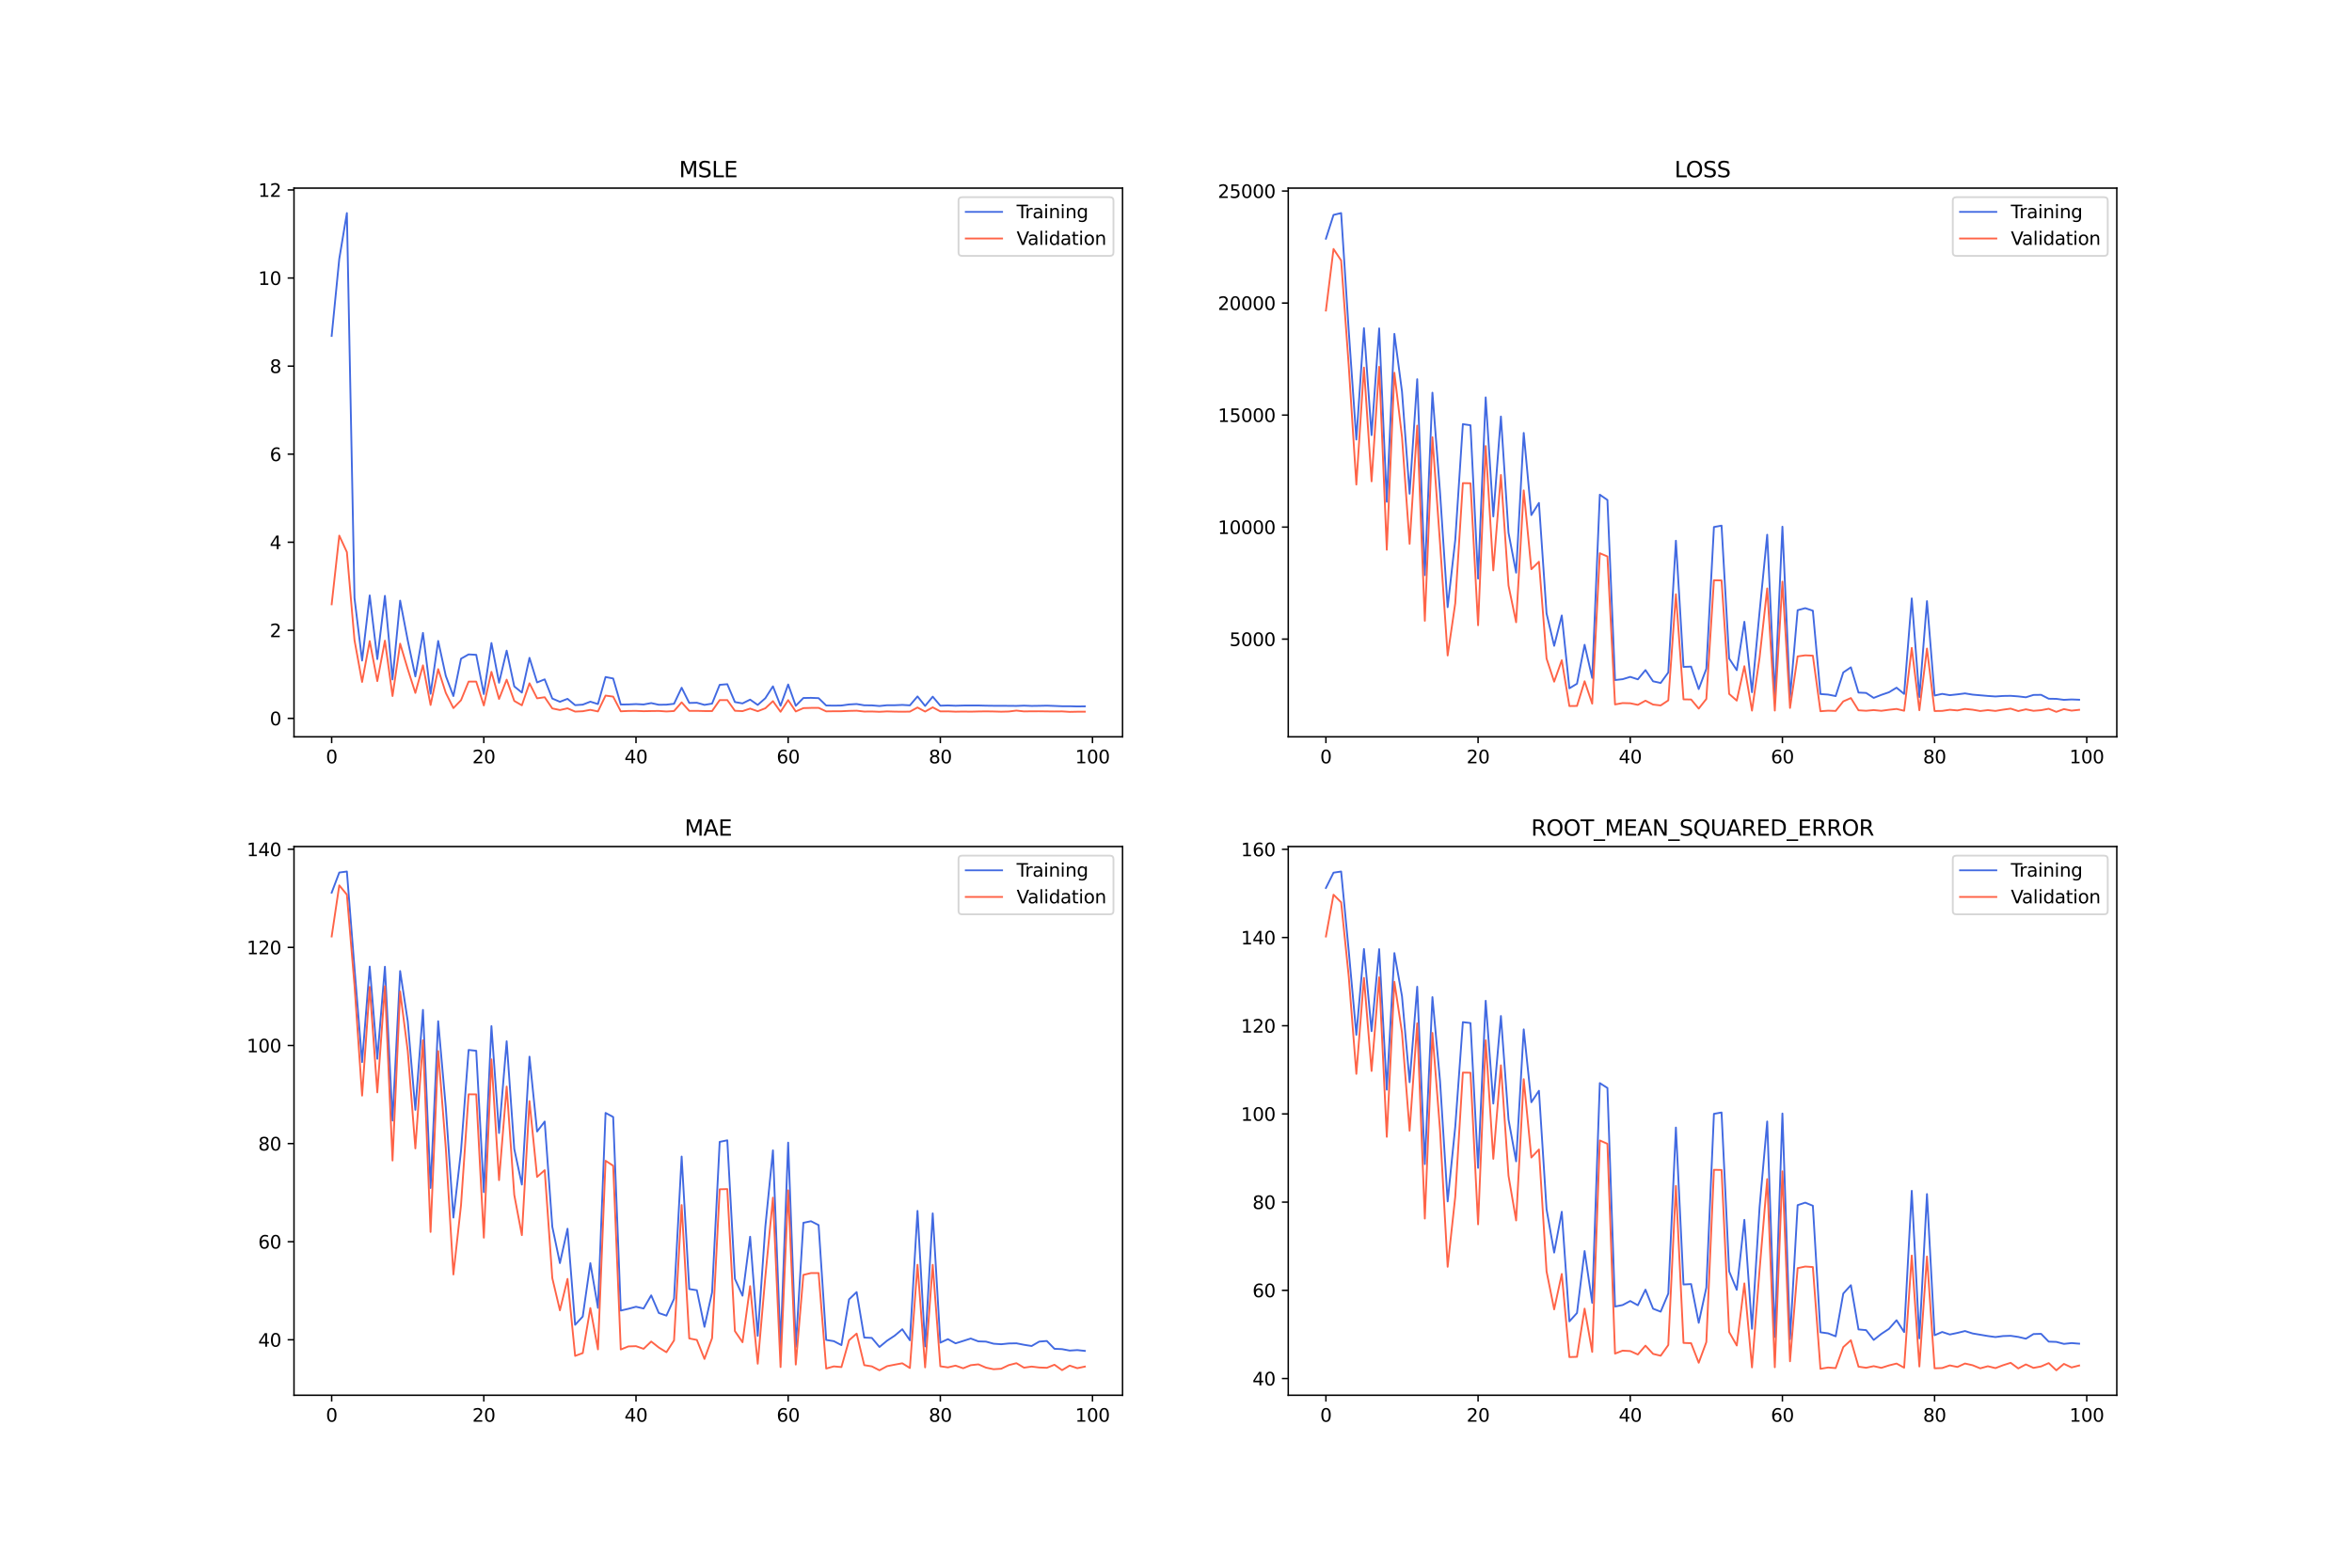 <?xml version="1.0" encoding="utf-8" standalone="no"?>
<!DOCTYPE svg PUBLIC "-//W3C//DTD SVG 1.1//EN"
  "http://www.w3.org/Graphics/SVG/1.1/DTD/svg11.dtd">
<svg xmlns:xlink="http://www.w3.org/1999/xlink" width="1296pt" height="864pt" viewBox="0 0 1296 864" xmlns="http://www.w3.org/2000/svg" version="1.1">
 <defs>
  <style type="text/css">*{stroke-linejoin: round; stroke-linecap: butt}</style>
 </defs>
 <g id="figure_1">
  <g id="patch_1">
   <path d="M 0 864 
L 1296 864 
L 1296 0 
L 0 0 
z
" style="fill: #ffffff"/>
  </g>
  <g id="axes_1">
   <g id="patch_2">
    <path d="M 162 406.08 
L 618.545 406.08 
L 618.545 103.68 
L 162 103.68 
z
" style="fill: #ffffff"/>
   </g>
   <g id="matplotlib.axis_1">
    <g id="xtick_1">
     <g id="line2d_1">
      <defs>
       <path id="m06fc7508df" d="M 0 0 
L 0 3.5 
" style="stroke: #000000; stroke-width: 0.8"/>
      </defs>
      <g>
       <use xlink:href="#m06fc7508df" x="182.752" y="406.08" style="stroke: #000000; stroke-width: 0.8"/>
      </g>
     </g>
     <g id="text_1">
      <!-- 0 -->
      <g transform="translate(179.571 420.678) scale(0.1 -0.1)">
       <defs>
        <path id="DejaVuSans-30" d="M 2034 4250 
Q 1547 4250 1301 3770 
Q 1056 3291 1056 2328 
Q 1056 1369 1301 889 
Q 1547 409 2034 409 
Q 2525 409 2770 889 
Q 3016 1369 3016 2328 
Q 3016 3291 2770 3770 
Q 2525 4250 2034 4250 
z
M 2034 4750 
Q 2819 4750 3233 4129 
Q 3647 3509 3647 2328 
Q 3647 1150 3233 529 
Q 2819 -91 2034 -91 
Q 1250 -91 836 529 
Q 422 1150 422 2328 
Q 422 3509 836 4129 
Q 1250 4750 2034 4750 
z
" transform="scale(0.016)"/>
       </defs>
       <use xlink:href="#DejaVuSans-30"/>
      </g>
     </g>
    </g>
    <g id="xtick_2">
     <g id="line2d_2">
      <g>
       <use xlink:href="#m06fc7508df" x="266.599" y="406.08" style="stroke: #000000; stroke-width: 0.8"/>
      </g>
     </g>
     <g id="text_2">
      <!-- 20 -->
      <g transform="translate(260.236 420.678) scale(0.1 -0.1)">
       <defs>
        <path id="DejaVuSans-32" d="M 1228 531 
L 3431 531 
L 3431 0 
L 469 0 
L 469 531 
Q 828 903 1448 1529 
Q 2069 2156 2228 2338 
Q 2531 2678 2651 2914 
Q 2772 3150 2772 3378 
Q 2772 3750 2511 3984 
Q 2250 4219 1831 4219 
Q 1534 4219 1204 4116 
Q 875 4013 500 3803 
L 500 4441 
Q 881 4594 1212 4672 
Q 1544 4750 1819 4750 
Q 2544 4750 2975 4387 
Q 3406 4025 3406 3419 
Q 3406 3131 3298 2873 
Q 3191 2616 2906 2266 
Q 2828 2175 2409 1742 
Q 1991 1309 1228 531 
z
" transform="scale(0.016)"/>
       </defs>
       <use xlink:href="#DejaVuSans-32"/>
       <use xlink:href="#DejaVuSans-30" x="63.623"/>
      </g>
     </g>
    </g>
    <g id="xtick_3">
     <g id="line2d_3">
      <g>
       <use xlink:href="#m06fc7508df" x="350.446" y="406.08" style="stroke: #000000; stroke-width: 0.8"/>
      </g>
     </g>
     <g id="text_3">
      <!-- 40 -->
      <g transform="translate(344.083 420.678) scale(0.1 -0.1)">
       <defs>
        <path id="DejaVuSans-34" d="M 2419 4116 
L 825 1625 
L 2419 1625 
L 2419 4116 
z
M 2253 4666 
L 3047 4666 
L 3047 1625 
L 3713 1625 
L 3713 1100 
L 3047 1100 
L 3047 0 
L 2419 0 
L 2419 1100 
L 313 1100 
L 313 1709 
L 2253 4666 
z
" transform="scale(0.016)"/>
       </defs>
       <use xlink:href="#DejaVuSans-34"/>
       <use xlink:href="#DejaVuSans-30" x="63.623"/>
      </g>
     </g>
    </g>
    <g id="xtick_4">
     <g id="line2d_4">
      <g>
       <use xlink:href="#m06fc7508df" x="434.292" y="406.08" style="stroke: #000000; stroke-width: 0.8"/>
      </g>
     </g>
     <g id="text_4">
      <!-- 60 -->
      <g transform="translate(427.93 420.678) scale(0.1 -0.1)">
       <defs>
        <path id="DejaVuSans-36" d="M 2113 2584 
Q 1688 2584 1439 2293 
Q 1191 2003 1191 1497 
Q 1191 994 1439 701 
Q 1688 409 2113 409 
Q 2538 409 2786 701 
Q 3034 994 3034 1497 
Q 3034 2003 2786 2293 
Q 2538 2584 2113 2584 
z
M 3366 4563 
L 3366 3988 
Q 3128 4100 2886 4159 
Q 2644 4219 2406 4219 
Q 1781 4219 1451 3797 
Q 1122 3375 1075 2522 
Q 1259 2794 1537 2939 
Q 1816 3084 2150 3084 
Q 2853 3084 3261 2657 
Q 3669 2231 3669 1497 
Q 3669 778 3244 343 
Q 2819 -91 2113 -91 
Q 1303 -91 875 529 
Q 447 1150 447 2328 
Q 447 3434 972 4092 
Q 1497 4750 2381 4750 
Q 2619 4750 2861 4703 
Q 3103 4656 3366 4563 
z
" transform="scale(0.016)"/>
       </defs>
       <use xlink:href="#DejaVuSans-36"/>
       <use xlink:href="#DejaVuSans-30" x="63.623"/>
      </g>
     </g>
    </g>
    <g id="xtick_5">
     <g id="line2d_5">
      <g>
       <use xlink:href="#m06fc7508df" x="518.139" y="406.08" style="stroke: #000000; stroke-width: 0.8"/>
      </g>
     </g>
     <g id="text_5">
      <!-- 80 -->
      <g transform="translate(511.776 420.678) scale(0.1 -0.1)">
       <defs>
        <path id="DejaVuSans-38" d="M 2034 2216 
Q 1584 2216 1326 1975 
Q 1069 1734 1069 1313 
Q 1069 891 1326 650 
Q 1584 409 2034 409 
Q 2484 409 2743 651 
Q 3003 894 3003 1313 
Q 3003 1734 2745 1975 
Q 2488 2216 2034 2216 
z
M 1403 2484 
Q 997 2584 770 2862 
Q 544 3141 544 3541 
Q 544 4100 942 4425 
Q 1341 4750 2034 4750 
Q 2731 4750 3128 4425 
Q 3525 4100 3525 3541 
Q 3525 3141 3298 2862 
Q 3072 2584 2669 2484 
Q 3125 2378 3379 2068 
Q 3634 1759 3634 1313 
Q 3634 634 3220 271 
Q 2806 -91 2034 -91 
Q 1263 -91 848 271 
Q 434 634 434 1313 
Q 434 1759 690 2068 
Q 947 2378 1403 2484 
z
M 1172 3481 
Q 1172 3119 1398 2916 
Q 1625 2713 2034 2713 
Q 2441 2713 2670 2916 
Q 2900 3119 2900 3481 
Q 2900 3844 2670 4047 
Q 2441 4250 2034 4250 
Q 1625 4250 1398 4047 
Q 1172 3844 1172 3481 
z
" transform="scale(0.016)"/>
       </defs>
       <use xlink:href="#DejaVuSans-38"/>
       <use xlink:href="#DejaVuSans-30" x="63.623"/>
      </g>
     </g>
    </g>
    <g id="xtick_6">
     <g id="line2d_6">
      <g>
       <use xlink:href="#m06fc7508df" x="601.986" y="406.08" style="stroke: #000000; stroke-width: 0.8"/>
      </g>
     </g>
     <g id="text_6">
      <!-- 100 -->
      <g transform="translate(592.442 420.678) scale(0.1 -0.1)">
       <defs>
        <path id="DejaVuSans-31" d="M 794 531 
L 1825 531 
L 1825 4091 
L 703 3866 
L 703 4441 
L 1819 4666 
L 2450 4666 
L 2450 531 
L 3481 531 
L 3481 0 
L 794 0 
L 794 531 
z
" transform="scale(0.016)"/>
       </defs>
       <use xlink:href="#DejaVuSans-31"/>
       <use xlink:href="#DejaVuSans-30" x="63.623"/>
       <use xlink:href="#DejaVuSans-30" x="127.246"/>
      </g>
     </g>
    </g>
   </g>
   <g id="matplotlib.axis_2">
    <g id="ytick_1">
     <g id="line2d_7">
      <defs>
       <path id="m28f067cfc4" d="M 0 0 
L -3.5 0 
" style="stroke: #000000; stroke-width: 0.8"/>
      </defs>
      <g>
       <use xlink:href="#m28f067cfc4" x="162" y="395.916" style="stroke: #000000; stroke-width: 0.8"/>
      </g>
     </g>
     <g id="text_7">
      <!-- 0 -->
      <g transform="translate(148.637 399.715) scale(0.1 -0.1)">
       <use xlink:href="#DejaVuSans-30"/>
      </g>
     </g>
    </g>
    <g id="ytick_2">
     <g id="line2d_8">
      <g>
       <use xlink:href="#m28f067cfc4" x="162" y="347.379" style="stroke: #000000; stroke-width: 0.8"/>
      </g>
     </g>
     <g id="text_8">
      <!-- 2 -->
      <g transform="translate(148.637 351.178) scale(0.1 -0.1)">
       <use xlink:href="#DejaVuSans-32"/>
      </g>
     </g>
    </g>
    <g id="ytick_3">
     <g id="line2d_9">
      <g>
       <use xlink:href="#m28f067cfc4" x="162" y="298.841" style="stroke: #000000; stroke-width: 0.8"/>
      </g>
     </g>
     <g id="text_9">
      <!-- 4 -->
      <g transform="translate(148.637 302.64) scale(0.1 -0.1)">
       <use xlink:href="#DejaVuSans-34"/>
      </g>
     </g>
    </g>
    <g id="ytick_4">
     <g id="line2d_10">
      <g>
       <use xlink:href="#m28f067cfc4" x="162" y="250.304" style="stroke: #000000; stroke-width: 0.8"/>
      </g>
     </g>
     <g id="text_10">
      <!-- 6 -->
      <g transform="translate(148.637 254.103) scale(0.1 -0.1)">
       <use xlink:href="#DejaVuSans-36"/>
      </g>
     </g>
    </g>
    <g id="ytick_5">
     <g id="line2d_11">
      <g>
       <use xlink:href="#m28f067cfc4" x="162" y="201.766" style="stroke: #000000; stroke-width: 0.8"/>
      </g>
     </g>
     <g id="text_11">
      <!-- 8 -->
      <g transform="translate(148.637 205.565) scale(0.1 -0.1)">
       <use xlink:href="#DejaVuSans-38"/>
      </g>
     </g>
    </g>
    <g id="ytick_6">
     <g id="line2d_12">
      <g>
       <use xlink:href="#m28f067cfc4" x="162" y="153.228" style="stroke: #000000; stroke-width: 0.8"/>
      </g>
     </g>
     <g id="text_12">
      <!-- 10 -->
      <g transform="translate(142.275 157.028) scale(0.1 -0.1)">
       <use xlink:href="#DejaVuSans-31"/>
       <use xlink:href="#DejaVuSans-30" x="63.623"/>
      </g>
     </g>
    </g>
    <g id="ytick_7">
     <g id="line2d_13">
      <g>
       <use xlink:href="#m28f067cfc4" x="162" y="104.691" style="stroke: #000000; stroke-width: 0.8"/>
      </g>
     </g>
     <g id="text_13">
      <!-- 12 -->
      <g transform="translate(142.275 108.49) scale(0.1 -0.1)">
       <use xlink:href="#DejaVuSans-31"/>
       <use xlink:href="#DejaVuSans-32" x="63.623"/>
      </g>
     </g>
    </g>
   </g>
   <g id="line2d_14">
    <path d="M 182.752 185.141 
L 186.944 142.684 
L 191.137 117.425 
L 195.329 329.562 
L 199.521 364.048 
L 203.714 328.157 
L 207.906 363.24 
L 212.098 328.381 
L 216.291 374.477 
L 220.483 331.02 
L 224.675 352.931 
L 228.868 372.797 
L 233.06 348.805 
L 237.252 382.384 
L 241.445 353.242 
L 245.637 372.506 
L 249.829 383.613 
L 254.022 363.035 
L 258.214 360.658 
L 262.406 360.888 
L 266.599 382.526 
L 270.791 354.38 
L 274.983 376.278 
L 279.176 358.579 
L 283.368 378.289 
L 287.56 381.69 
L 291.753 362.554 
L 295.945 376.101 
L 300.137 374.409 
L 304.33 384.986 
L 308.522 386.773 
L 312.714 385.146 
L 316.907 388.625 
L 321.099 388.351 
L 325.292 386.712 
L 329.484 388.024 
L 333.676 373.122 
L 337.869 373.943 
L 342.061 388.282 
L 346.253 388.227 
L 350.446 388.046 
L 354.638 388.255 
L 358.83 387.488 
L 363.023 388.418 
L 367.215 388.355 
L 371.407 387.882 
L 375.6 379.021 
L 379.792 387.411 
L 383.984 387.302 
L 388.177 388.484 
L 392.369 387.775 
L 396.561 377.422 
L 400.754 377.076 
L 404.946 386.915 
L 409.138 387.667 
L 413.331 385.581 
L 417.523 388.507 
L 421.715 384.809 
L 425.908 378.252 
L 430.1 388.976 
L 434.292 377.216 
L 438.485 388.981 
L 442.677 384.689 
L 446.869 384.607 
L 451.062 384.773 
L 455.254 388.823 
L 459.446 388.898 
L 463.639 388.83 
L 467.831 388.245 
L 472.023 388.01 
L 476.216 388.712 
L 480.408 388.749 
L 484.6 389.104 
L 488.793 388.674 
L 492.985 388.673 
L 497.177 388.502 
L 501.37 388.734 
L 505.562 383.813 
L 509.754 389.063 
L 513.947 383.949 
L 518.139 388.919 
L 522.331 388.786 
L 526.524 388.954 
L 530.716 388.834 
L 534.908 388.825 
L 539.101 388.813 
L 543.293 388.926 
L 547.485 388.978 
L 551.678 388.977 
L 555.87 389.016 
L 560.062 389.052 
L 564.255 388.899 
L 568.447 389.056 
L 572.639 388.996 
L 576.832 388.905 
L 581.024 389.062 
L 585.216 389.224 
L 589.409 389.217 
L 593.601 389.351 
L 597.793 389.287 
" clip-path="url(#p05aa560864)" style="fill: none; stroke: #4169e1; stroke-linecap: square"/>
   </g>
   <g id="line2d_15">
    <path d="M 182.752 333.054 
L 186.944 295.187 
L 191.137 304.284 
L 195.329 352.819 
L 199.521 375.837 
L 203.714 353.312 
L 207.906 375.389 
L 212.098 353.086 
L 216.291 383.607 
L 220.483 354.739 
L 224.675 368.751 
L 228.868 381.891 
L 233.06 366.692 
L 237.252 388.549 
L 241.445 368.779 
L 245.637 381.846 
L 249.829 390.258 
L 254.022 385.925 
L 258.214 375.651 
L 262.406 375.657 
L 266.599 388.796 
L 270.791 370.263 
L 274.983 385.226 
L 279.176 374.573 
L 283.368 386.298 
L 287.56 388.722 
L 291.753 376.568 
L 295.945 384.865 
L 300.137 384.268 
L 304.33 390.439 
L 308.522 391.32 
L 312.714 390.378 
L 316.907 392.186 
L 321.099 391.99 
L 325.292 391.218 
L 329.484 392.096 
L 333.676 383.35 
L 337.869 383.936 
L 342.061 392.034 
L 346.253 391.82 
L 350.446 391.793 
L 354.638 391.96 
L 358.83 391.875 
L 363.023 391.82 
L 367.215 392.121 
L 371.407 391.876 
L 375.6 387.081 
L 379.792 391.775 
L 383.984 391.778 
L 388.177 391.879 
L 392.369 391.897 
L 396.561 385.845 
L 400.754 385.827 
L 404.946 391.727 
L 409.138 391.933 
L 413.331 390.525 
L 417.523 391.987 
L 421.715 390.354 
L 425.908 386.424 
L 430.1 392.296 
L 434.292 385.85 
L 438.485 392.111 
L 442.677 390.268 
L 446.869 390.147 
L 451.062 390.117 
L 455.254 392.059 
L 459.446 392 
L 463.639 391.987 
L 467.831 391.793 
L 472.023 391.694 
L 476.216 392.164 
L 480.408 392.124 
L 484.6 392.295 
L 488.793 392.071 
L 492.985 392.2 
L 497.177 392.256 
L 501.37 392.192 
L 505.562 389.927 
L 509.754 392.173 
L 513.947 389.839 
L 518.139 392.071 
L 522.331 392.049 
L 526.524 392.232 
L 530.716 392.156 
L 534.908 392.217 
L 539.101 392.112 
L 543.293 392.055 
L 547.485 392.119 
L 551.678 392.237 
L 555.87 392.136 
L 560.062 391.622 
L 564.255 392.086 
L 568.447 392.019 
L 572.639 392.013 
L 576.832 392.073 
L 581.024 392.118 
L 585.216 392.072 
L 589.409 392.335 
L 593.601 392.248 
L 597.793 392.241 
" clip-path="url(#p05aa560864)" style="fill: none; stroke: #ff6347; stroke-linecap: square"/>
   </g>
   <g id="patch_3">
    <path d="M 162 406.08 
L 162 103.68 
" style="fill: none; stroke: #000000; stroke-width: 0.8; stroke-linejoin: miter; stroke-linecap: square"/>
   </g>
   <g id="patch_4">
    <path d="M 618.545 406.08 
L 618.545 103.68 
" style="fill: none; stroke: #000000; stroke-width: 0.8; stroke-linejoin: miter; stroke-linecap: square"/>
   </g>
   <g id="patch_5">
    <path d="M 162 406.08 
L 618.545 406.08 
" style="fill: none; stroke: #000000; stroke-width: 0.8; stroke-linejoin: miter; stroke-linecap: square"/>
   </g>
   <g id="patch_6">
    <path d="M 162 103.68 
L 618.545 103.68 
" style="fill: none; stroke: #000000; stroke-width: 0.8; stroke-linejoin: miter; stroke-linecap: square"/>
   </g>
   <g id="text_14">
    <!-- MSLE -->
    <g transform="translate(374.152 97.68) scale(0.12 -0.12)">
     <defs>
      <path id="DejaVuSans-4d" d="M 628 4666 
L 1569 4666 
L 2759 1491 
L 3956 4666 
L 4897 4666 
L 4897 0 
L 4281 0 
L 4281 4097 
L 3078 897 
L 2444 897 
L 1241 4097 
L 1241 0 
L 628 0 
L 628 4666 
z
" transform="scale(0.016)"/>
      <path id="DejaVuSans-53" d="M 3425 4513 
L 3425 3897 
Q 3066 4069 2747 4153 
Q 2428 4238 2131 4238 
Q 1616 4238 1336 4038 
Q 1056 3838 1056 3469 
Q 1056 3159 1242 3001 
Q 1428 2844 1947 2747 
L 2328 2669 
Q 3034 2534 3370 2195 
Q 3706 1856 3706 1288 
Q 3706 609 3251 259 
Q 2797 -91 1919 -91 
Q 1588 -91 1214 -16 
Q 841 59 441 206 
L 441 856 
Q 825 641 1194 531 
Q 1563 422 1919 422 
Q 2459 422 2753 634 
Q 3047 847 3047 1241 
Q 3047 1584 2836 1778 
Q 2625 1972 2144 2069 
L 1759 2144 
Q 1053 2284 737 2584 
Q 422 2884 422 3419 
Q 422 4038 858 4394 
Q 1294 4750 2059 4750 
Q 2388 4750 2728 4690 
Q 3069 4631 3425 4513 
z
" transform="scale(0.016)"/>
      <path id="DejaVuSans-4c" d="M 628 4666 
L 1259 4666 
L 1259 531 
L 3531 531 
L 3531 0 
L 628 0 
L 628 4666 
z
" transform="scale(0.016)"/>
      <path id="DejaVuSans-45" d="M 628 4666 
L 3578 4666 
L 3578 4134 
L 1259 4134 
L 1259 2753 
L 3481 2753 
L 3481 2222 
L 1259 2222 
L 1259 531 
L 3634 531 
L 3634 0 
L 628 0 
L 628 4666 
z
" transform="scale(0.016)"/>
     </defs>
     <use xlink:href="#DejaVuSans-4d"/>
     <use xlink:href="#DejaVuSans-53" x="86.279"/>
     <use xlink:href="#DejaVuSans-4c" x="149.756"/>
     <use xlink:href="#DejaVuSans-45" x="205.469"/>
    </g>
   </g>
   <g id="legend_1">
    <g id="patch_7">
     <path d="M 530.164 141.036 
L 611.545 141.036 
Q 613.545 141.036 613.545 139.036 
L 613.545 110.68 
Q 613.545 108.68 611.545 108.68 
L 530.164 108.68 
Q 528.164 108.68 528.164 110.68 
L 528.164 139.036 
Q 528.164 141.036 530.164 141.036 
z
" style="fill: #ffffff; opacity: 0.8; stroke: #cccccc; stroke-linejoin: miter"/>
    </g>
    <g id="line2d_16">
     <path d="M 532.164 116.778 
L 542.164 116.778 
L 552.164 116.778 
" style="fill: none; stroke: #4169e1; stroke-linecap: square"/>
    </g>
    <g id="text_15">
     <!-- Training -->
     <g transform="translate(560.164 120.278) scale(0.1 -0.1)">
      <defs>
       <path id="DejaVuSans-54" d="M -19 4666 
L 3928 4666 
L 3928 4134 
L 2272 4134 
L 2272 0 
L 1638 0 
L 1638 4134 
L -19 4134 
L -19 4666 
z
" transform="scale(0.016)"/>
       <path id="DejaVuSans-72" d="M 2631 2963 
Q 2534 3019 2420 3045 
Q 2306 3072 2169 3072 
Q 1681 3072 1420 2755 
Q 1159 2438 1159 1844 
L 1159 0 
L 581 0 
L 581 3500 
L 1159 3500 
L 1159 2956 
Q 1341 3275 1631 3429 
Q 1922 3584 2338 3584 
Q 2397 3584 2469 3576 
Q 2541 3569 2628 3553 
L 2631 2963 
z
" transform="scale(0.016)"/>
       <path id="DejaVuSans-61" d="M 2194 1759 
Q 1497 1759 1228 1600 
Q 959 1441 959 1056 
Q 959 750 1161 570 
Q 1363 391 1709 391 
Q 2188 391 2477 730 
Q 2766 1069 2766 1631 
L 2766 1759 
L 2194 1759 
z
M 3341 1997 
L 3341 0 
L 2766 0 
L 2766 531 
Q 2569 213 2275 61 
Q 1981 -91 1556 -91 
Q 1019 -91 701 211 
Q 384 513 384 1019 
Q 384 1609 779 1909 
Q 1175 2209 1959 2209 
L 2766 2209 
L 2766 2266 
Q 2766 2663 2505 2880 
Q 2244 3097 1772 3097 
Q 1472 3097 1187 3025 
Q 903 2953 641 2809 
L 641 3341 
Q 956 3463 1253 3523 
Q 1550 3584 1831 3584 
Q 2591 3584 2966 3190 
Q 3341 2797 3341 1997 
z
" transform="scale(0.016)"/>
       <path id="DejaVuSans-69" d="M 603 3500 
L 1178 3500 
L 1178 0 
L 603 0 
L 603 3500 
z
M 603 4863 
L 1178 4863 
L 1178 4134 
L 603 4134 
L 603 4863 
z
" transform="scale(0.016)"/>
       <path id="DejaVuSans-6e" d="M 3513 2113 
L 3513 0 
L 2938 0 
L 2938 2094 
Q 2938 2591 2744 2837 
Q 2550 3084 2163 3084 
Q 1697 3084 1428 2787 
Q 1159 2491 1159 1978 
L 1159 0 
L 581 0 
L 581 3500 
L 1159 3500 
L 1159 2956 
Q 1366 3272 1645 3428 
Q 1925 3584 2291 3584 
Q 2894 3584 3203 3211 
Q 3513 2838 3513 2113 
z
" transform="scale(0.016)"/>
       <path id="DejaVuSans-67" d="M 2906 1791 
Q 2906 2416 2648 2759 
Q 2391 3103 1925 3103 
Q 1463 3103 1205 2759 
Q 947 2416 947 1791 
Q 947 1169 1205 825 
Q 1463 481 1925 481 
Q 2391 481 2648 825 
Q 2906 1169 2906 1791 
z
M 3481 434 
Q 3481 -459 3084 -895 
Q 2688 -1331 1869 -1331 
Q 1566 -1331 1297 -1286 
Q 1028 -1241 775 -1147 
L 775 -588 
Q 1028 -725 1275 -790 
Q 1522 -856 1778 -856 
Q 2344 -856 2625 -561 
Q 2906 -266 2906 331 
L 2906 616 
Q 2728 306 2450 153 
Q 2172 0 1784 0 
Q 1141 0 747 490 
Q 353 981 353 1791 
Q 353 2603 747 3093 
Q 1141 3584 1784 3584 
Q 2172 3584 2450 3431 
Q 2728 3278 2906 2969 
L 2906 3500 
L 3481 3500 
L 3481 434 
z
" transform="scale(0.016)"/>
      </defs>
      <use xlink:href="#DejaVuSans-54"/>
      <use xlink:href="#DejaVuSans-72" x="46.334"/>
      <use xlink:href="#DejaVuSans-61" x="87.447"/>
      <use xlink:href="#DejaVuSans-69" x="148.727"/>
      <use xlink:href="#DejaVuSans-6e" x="176.51"/>
      <use xlink:href="#DejaVuSans-69" x="239.889"/>
      <use xlink:href="#DejaVuSans-6e" x="267.672"/>
      <use xlink:href="#DejaVuSans-67" x="331.051"/>
     </g>
    </g>
    <g id="line2d_17">
     <path d="M 532.164 131.457 
L 542.164 131.457 
L 552.164 131.457 
" style="fill: none; stroke: #ff6347; stroke-linecap: square"/>
    </g>
    <g id="text_16">
     <!-- Validation -->
     <g transform="translate(560.164 134.957) scale(0.1 -0.1)">
      <defs>
       <path id="DejaVuSans-56" d="M 1831 0 
L 50 4666 
L 709 4666 
L 2188 738 
L 3669 4666 
L 4325 4666 
L 2547 0 
L 1831 0 
z
" transform="scale(0.016)"/>
       <path id="DejaVuSans-6c" d="M 603 4863 
L 1178 4863 
L 1178 0 
L 603 0 
L 603 4863 
z
" transform="scale(0.016)"/>
       <path id="DejaVuSans-64" d="M 2906 2969 
L 2906 4863 
L 3481 4863 
L 3481 0 
L 2906 0 
L 2906 525 
Q 2725 213 2448 61 
Q 2172 -91 1784 -91 
Q 1150 -91 751 415 
Q 353 922 353 1747 
Q 353 2572 751 3078 
Q 1150 3584 1784 3584 
Q 2172 3584 2448 3432 
Q 2725 3281 2906 2969 
z
M 947 1747 
Q 947 1113 1208 752 
Q 1469 391 1925 391 
Q 2381 391 2643 752 
Q 2906 1113 2906 1747 
Q 2906 2381 2643 2742 
Q 2381 3103 1925 3103 
Q 1469 3103 1208 2742 
Q 947 2381 947 1747 
z
" transform="scale(0.016)"/>
       <path id="DejaVuSans-74" d="M 1172 4494 
L 1172 3500 
L 2356 3500 
L 2356 3053 
L 1172 3053 
L 1172 1153 
Q 1172 725 1289 603 
Q 1406 481 1766 481 
L 2356 481 
L 2356 0 
L 1766 0 
Q 1100 0 847 248 
Q 594 497 594 1153 
L 594 3053 
L 172 3053 
L 172 3500 
L 594 3500 
L 594 4494 
L 1172 4494 
z
" transform="scale(0.016)"/>
       <path id="DejaVuSans-6f" d="M 1959 3097 
Q 1497 3097 1228 2736 
Q 959 2375 959 1747 
Q 959 1119 1226 758 
Q 1494 397 1959 397 
Q 2419 397 2687 759 
Q 2956 1122 2956 1747 
Q 2956 2369 2687 2733 
Q 2419 3097 1959 3097 
z
M 1959 3584 
Q 2709 3584 3137 3096 
Q 3566 2609 3566 1747 
Q 3566 888 3137 398 
Q 2709 -91 1959 -91 
Q 1206 -91 779 398 
Q 353 888 353 1747 
Q 353 2609 779 3096 
Q 1206 3584 1959 3584 
z
" transform="scale(0.016)"/>
      </defs>
      <use xlink:href="#DejaVuSans-56"/>
      <use xlink:href="#DejaVuSans-61" x="60.658"/>
      <use xlink:href="#DejaVuSans-6c" x="121.938"/>
      <use xlink:href="#DejaVuSans-69" x="149.721"/>
      <use xlink:href="#DejaVuSans-64" x="177.504"/>
      <use xlink:href="#DejaVuSans-61" x="240.98"/>
      <use xlink:href="#DejaVuSans-74" x="302.26"/>
      <use xlink:href="#DejaVuSans-69" x="341.469"/>
      <use xlink:href="#DejaVuSans-6f" x="369.252"/>
      <use xlink:href="#DejaVuSans-6e" x="430.434"/>
     </g>
    </g>
   </g>
  </g>
  <g id="axes_2">
   <g id="patch_8">
    <path d="M 709.855 406.08 
L 1166.4 406.08 
L 1166.4 103.68 
L 709.855 103.68 
z
" style="fill: #ffffff"/>
   </g>
   <g id="matplotlib.axis_3">
    <g id="xtick_7">
     <g id="line2d_18">
      <g>
       <use xlink:href="#m06fc7508df" x="730.607" y="406.08" style="stroke: #000000; stroke-width: 0.8"/>
      </g>
     </g>
     <g id="text_17">
      <!-- 0 -->
      <g transform="translate(727.425 420.678) scale(0.1 -0.1)">
       <use xlink:href="#DejaVuSans-30"/>
      </g>
     </g>
    </g>
    <g id="xtick_8">
     <g id="line2d_19">
      <g>
       <use xlink:href="#m06fc7508df" x="814.453" y="406.08" style="stroke: #000000; stroke-width: 0.8"/>
      </g>
     </g>
     <g id="text_18">
      <!-- 20 -->
      <g transform="translate(808.091 420.678) scale(0.1 -0.1)">
       <use xlink:href="#DejaVuSans-32"/>
       <use xlink:href="#DejaVuSans-30" x="63.623"/>
      </g>
     </g>
    </g>
    <g id="xtick_9">
     <g id="line2d_20">
      <g>
       <use xlink:href="#m06fc7508df" x="898.3" y="406.08" style="stroke: #000000; stroke-width: 0.8"/>
      </g>
     </g>
     <g id="text_19">
      <!-- 40 -->
      <g transform="translate(891.938 420.678) scale(0.1 -0.1)">
       <use xlink:href="#DejaVuSans-34"/>
       <use xlink:href="#DejaVuSans-30" x="63.623"/>
      </g>
     </g>
    </g>
    <g id="xtick_10">
     <g id="line2d_21">
      <g>
       <use xlink:href="#m06fc7508df" x="982.147" y="406.08" style="stroke: #000000; stroke-width: 0.8"/>
      </g>
     </g>
     <g id="text_20">
      <!-- 60 -->
      <g transform="translate(975.784 420.678) scale(0.1 -0.1)">
       <use xlink:href="#DejaVuSans-36"/>
       <use xlink:href="#DejaVuSans-30" x="63.623"/>
      </g>
     </g>
    </g>
    <g id="xtick_11">
     <g id="line2d_22">
      <g>
       <use xlink:href="#m06fc7508df" x="1065.994" y="406.08" style="stroke: #000000; stroke-width: 0.8"/>
      </g>
     </g>
     <g id="text_21">
      <!-- 80 -->
      <g transform="translate(1059.631 420.678) scale(0.1 -0.1)">
       <use xlink:href="#DejaVuSans-38"/>
       <use xlink:href="#DejaVuSans-30" x="63.623"/>
      </g>
     </g>
    </g>
    <g id="xtick_12">
     <g id="line2d_23">
      <g>
       <use xlink:href="#m06fc7508df" x="1149.84" y="406.08" style="stroke: #000000; stroke-width: 0.8"/>
      </g>
     </g>
     <g id="text_22">
      <!-- 100 -->
      <g transform="translate(1140.297 420.678) scale(0.1 -0.1)">
       <use xlink:href="#DejaVuSans-31"/>
       <use xlink:href="#DejaVuSans-30" x="63.623"/>
       <use xlink:href="#DejaVuSans-30" x="127.246"/>
      </g>
     </g>
    </g>
   </g>
   <g id="matplotlib.axis_4">
    <g id="ytick_8">
     <g id="line2d_24">
      <g>
       <use xlink:href="#m28f067cfc4" x="709.855" y="352.239" style="stroke: #000000; stroke-width: 0.8"/>
      </g>
     </g>
     <g id="text_23">
      <!-- 5000 -->
      <g transform="translate(677.405 356.038) scale(0.1 -0.1)">
       <defs>
        <path id="DejaVuSans-35" d="M 691 4666 
L 3169 4666 
L 3169 4134 
L 1269 4134 
L 1269 2991 
Q 1406 3038 1543 3061 
Q 1681 3084 1819 3084 
Q 2600 3084 3056 2656 
Q 3513 2228 3513 1497 
Q 3513 744 3044 326 
Q 2575 -91 1722 -91 
Q 1428 -91 1123 -41 
Q 819 9 494 109 
L 494 744 
Q 775 591 1075 516 
Q 1375 441 1709 441 
Q 2250 441 2565 725 
Q 2881 1009 2881 1497 
Q 2881 1984 2565 2268 
Q 2250 2553 1709 2553 
Q 1456 2553 1204 2497 
Q 953 2441 691 2322 
L 691 4666 
z
" transform="scale(0.016)"/>
       </defs>
       <use xlink:href="#DejaVuSans-35"/>
       <use xlink:href="#DejaVuSans-30" x="63.623"/>
       <use xlink:href="#DejaVuSans-30" x="127.246"/>
       <use xlink:href="#DejaVuSans-30" x="190.869"/>
      </g>
     </g>
    </g>
    <g id="ytick_9">
     <g id="line2d_25">
      <g>
       <use xlink:href="#m28f067cfc4" x="709.855" y="290.502" style="stroke: #000000; stroke-width: 0.8"/>
      </g>
     </g>
     <g id="text_24">
      <!-- 10000 -->
      <g transform="translate(671.042 294.301) scale(0.1 -0.1)">
       <use xlink:href="#DejaVuSans-31"/>
       <use xlink:href="#DejaVuSans-30" x="63.623"/>
       <use xlink:href="#DejaVuSans-30" x="127.246"/>
       <use xlink:href="#DejaVuSans-30" x="190.869"/>
       <use xlink:href="#DejaVuSans-30" x="254.492"/>
      </g>
     </g>
    </g>
    <g id="ytick_10">
     <g id="line2d_26">
      <g>
       <use xlink:href="#m28f067cfc4" x="709.855" y="228.765" style="stroke: #000000; stroke-width: 0.8"/>
      </g>
     </g>
     <g id="text_25">
      <!-- 15000 -->
      <g transform="translate(671.042 232.564) scale(0.1 -0.1)">
       <use xlink:href="#DejaVuSans-31"/>
       <use xlink:href="#DejaVuSans-35" x="63.623"/>
       <use xlink:href="#DejaVuSans-30" x="127.246"/>
       <use xlink:href="#DejaVuSans-30" x="190.869"/>
       <use xlink:href="#DejaVuSans-30" x="254.492"/>
      </g>
     </g>
    </g>
    <g id="ytick_11">
     <g id="line2d_27">
      <g>
       <use xlink:href="#m28f067cfc4" x="709.855" y="167.028" style="stroke: #000000; stroke-width: 0.8"/>
      </g>
     </g>
     <g id="text_26">
      <!-- 20000 -->
      <g transform="translate(671.042 170.827) scale(0.1 -0.1)">
       <use xlink:href="#DejaVuSans-32"/>
       <use xlink:href="#DejaVuSans-30" x="63.623"/>
       <use xlink:href="#DejaVuSans-30" x="127.246"/>
       <use xlink:href="#DejaVuSans-30" x="190.869"/>
       <use xlink:href="#DejaVuSans-30" x="254.492"/>
      </g>
     </g>
    </g>
    <g id="ytick_12">
     <g id="line2d_28">
      <g>
       <use xlink:href="#m28f067cfc4" x="709.855" y="105.291" style="stroke: #000000; stroke-width: 0.8"/>
      </g>
     </g>
     <g id="text_27">
      <!-- 25000 -->
      <g transform="translate(671.042 109.09) scale(0.1 -0.1)">
       <use xlink:href="#DejaVuSans-32"/>
       <use xlink:href="#DejaVuSans-35" x="63.623"/>
       <use xlink:href="#DejaVuSans-30" x="127.246"/>
       <use xlink:href="#DejaVuSans-30" x="190.869"/>
       <use xlink:href="#DejaVuSans-30" x="254.492"/>
      </g>
     </g>
    </g>
   </g>
   <g id="line2d_29">
    <path d="M 730.607 131.552 
L 734.799 118.442 
L 738.991 117.425 
L 743.184 182.29 
L 747.376 242.244 
L 751.568 180.875 
L 755.761 239.817 
L 759.953 180.982 
L 764.145 276.562 
L 768.338 183.998 
L 772.53 215.814 
L 776.722 272.111 
L 780.915 208.989 
L 785.107 316.987 
L 789.299 216.416 
L 793.492 271.47 
L 797.684 334.631 
L 801.876 297.59 
L 806.069 233.757 
L 810.261 234.359 
L 814.453 318.869 
L 818.646 219.012 
L 822.838 284.635 
L 827.03 229.559 
L 831.223 293.617 
L 835.415 315.616 
L 839.607 238.597 
L 843.8 283.877 
L 847.992 277.175 
L 852.184 338.113 
L 856.377 355.939 
L 860.569 339.208 
L 864.761 379.347 
L 868.954 376.823 
L 873.146 355.35 
L 877.338 373.628 
L 881.531 272.637 
L 885.723 275.548 
L 889.915 374.801 
L 894.108 374.33 
L 898.3 373.043 
L 902.492 374.404 
L 906.685 369.295 
L 910.877 375.485 
L 915.069 376.409 
L 919.262 370.601 
L 923.454 297.998 
L 927.646 367.54 
L 931.839 367.398 
L 936.031 379.766 
L 940.223 368.617 
L 944.416 290.451 
L 948.608 289.692 
L 952.8 362.925 
L 956.993 369.356 
L 961.185 342.68 
L 965.377 381.513 
L 969.57 337.154 
L 973.762 294.69 
L 977.954 383.828 
L 982.147 290.262 
L 986.339 384.432 
L 990.531 336.303 
L 994.724 335.176 
L 998.916 336.566 
L 1003.108 382.51 
L 1007.301 382.8 
L 1011.493 383.635 
L 1015.686 370.6 
L 1019.878 367.777 
L 1024.07 381.696 
L 1028.263 381.89 
L 1032.455 384.628 
L 1036.647 382.963 
L 1040.84 381.54 
L 1045.032 379.005 
L 1049.224 382.454 
L 1053.417 329.799 
L 1057.609 384.202 
L 1061.801 331.291 
L 1065.994 383.334 
L 1070.186 382.415 
L 1074.378 383.127 
L 1078.571 382.681 
L 1082.763 382.151 
L 1086.955 382.834 
L 1091.148 383.194 
L 1095.34 383.553 
L 1099.532 383.84 
L 1103.725 383.56 
L 1107.917 383.491 
L 1112.109 383.801 
L 1116.302 384.294 
L 1120.494 383 
L 1124.686 382.939 
L 1128.879 385.092 
L 1133.071 385.159 
L 1137.263 385.7 
L 1141.456 385.482 
L 1145.648 385.645 
" clip-path="url(#p7a53f3e2ee)" style="fill: none; stroke: #4169e1; stroke-linecap: square"/>
   </g>
   <g id="line2d_30">
    <path d="M 730.607 171.161 
L 734.799 137.224 
L 738.991 143.549 
L 743.184 201.615 
L 747.376 267.046 
L 751.568 202.574 
L 755.761 265.291 
L 759.953 202.133 
L 764.145 302.999 
L 768.338 205.419 
L 772.53 240.84 
L 776.722 299.733 
L 780.915 234.57 
L 785.107 342.143 
L 789.299 240.956 
L 793.492 299.427 
L 797.684 361.268 
L 801.876 332.459 
L 806.069 266.267 
L 810.261 266.348 
L 814.453 344.598 
L 818.646 245.814 
L 822.838 314.361 
L 827.03 261.778 
L 831.223 322.73 
L 835.415 342.953 
L 839.607 270.263 
L 843.8 313.711 
L 847.992 309.595 
L 852.184 362.949 
L 856.377 375.695 
L 860.569 363.864 
L 864.761 389.124 
L 868.954 389.06 
L 873.146 375.463 
L 877.338 387.807 
L 881.531 304.895 
L 885.723 306.668 
L 889.915 388.246 
L 894.108 387.48 
L 898.3 387.592 
L 902.492 388.468 
L 906.685 386.169 
L 910.877 388.308 
L 915.069 388.787 
L 919.262 386.002 
L 923.454 327.526 
L 927.646 385.439 
L 931.839 385.514 
L 936.031 390.533 
L 940.223 385.216 
L 944.416 319.805 
L 948.608 319.887 
L 952.8 382.443 
L 956.993 386.137 
L 961.185 367.162 
L 965.377 391.648 
L 969.57 362.362 
L 973.762 324.296 
L 977.954 391.612 
L 982.147 320.546 
L 986.339 390.169 
L 990.531 361.763 
L 994.724 361.173 
L 998.916 361.357 
L 1003.108 391.985 
L 1007.301 391.676 
L 1011.493 391.817 
L 1015.686 386.555 
L 1019.878 384.717 
L 1024.07 391.473 
L 1028.263 391.737 
L 1032.455 391.35 
L 1036.647 391.757 
L 1040.84 391.182 
L 1045.032 390.721 
L 1049.224 391.718 
L 1053.417 357.07 
L 1057.609 391.434 
L 1061.801 357.432 
L 1065.994 391.862 
L 1070.186 391.8 
L 1074.378 391.168 
L 1078.571 391.548 
L 1082.763 390.714 
L 1086.955 391.134 
L 1091.148 391.87 
L 1095.34 391.369 
L 1099.532 391.82 
L 1103.725 391.127 
L 1107.917 390.545 
L 1112.109 391.896 
L 1116.302 390.93 
L 1120.494 391.763 
L 1124.686 391.421 
L 1128.879 390.61 
L 1133.071 392.335 
L 1137.263 390.805 
L 1141.456 391.66 
L 1145.648 391.2 
" clip-path="url(#p7a53f3e2ee)" style="fill: none; stroke: #ff6347; stroke-linecap: square"/>
   </g>
   <g id="patch_9">
    <path d="M 709.855 406.08 
L 709.855 103.68 
" style="fill: none; stroke: #000000; stroke-width: 0.8; stroke-linejoin: miter; stroke-linecap: square"/>
   </g>
   <g id="patch_10">
    <path d="M 1166.4 406.08 
L 1166.4 103.68 
" style="fill: none; stroke: #000000; stroke-width: 0.8; stroke-linejoin: miter; stroke-linecap: square"/>
   </g>
   <g id="patch_11">
    <path d="M 709.855 406.08 
L 1166.4 406.08 
" style="fill: none; stroke: #000000; stroke-width: 0.8; stroke-linejoin: miter; stroke-linecap: square"/>
   </g>
   <g id="patch_12">
    <path d="M 709.855 103.68 
L 1166.4 103.68 
" style="fill: none; stroke: #000000; stroke-width: 0.8; stroke-linejoin: miter; stroke-linecap: square"/>
   </g>
   <g id="text_28">
    <!-- LOSS -->
    <g transform="translate(922.66 97.68) scale(0.12 -0.12)">
     <defs>
      <path id="DejaVuSans-4f" d="M 2522 4238 
Q 1834 4238 1429 3725 
Q 1025 3213 1025 2328 
Q 1025 1447 1429 934 
Q 1834 422 2522 422 
Q 3209 422 3611 934 
Q 4013 1447 4013 2328 
Q 4013 3213 3611 3725 
Q 3209 4238 2522 4238 
z
M 2522 4750 
Q 3503 4750 4090 4092 
Q 4678 3434 4678 2328 
Q 4678 1225 4090 567 
Q 3503 -91 2522 -91 
Q 1538 -91 948 565 
Q 359 1222 359 2328 
Q 359 3434 948 4092 
Q 1538 4750 2522 4750 
z
" transform="scale(0.016)"/>
     </defs>
     <use xlink:href="#DejaVuSans-4c"/>
     <use xlink:href="#DejaVuSans-4f" x="52.088"/>
     <use xlink:href="#DejaVuSans-53" x="130.799"/>
     <use xlink:href="#DejaVuSans-53" x="194.275"/>
    </g>
   </g>
   <g id="legend_2">
    <g id="patch_13">
     <path d="M 1078.019 141.036 
L 1159.4 141.036 
Q 1161.4 141.036 1161.4 139.036 
L 1161.4 110.68 
Q 1161.4 108.68 1159.4 108.68 
L 1078.019 108.68 
Q 1076.019 108.68 1076.019 110.68 
L 1076.019 139.036 
Q 1076.019 141.036 1078.019 141.036 
z
" style="fill: #ffffff; opacity: 0.8; stroke: #cccccc; stroke-linejoin: miter"/>
    </g>
    <g id="line2d_31">
     <path d="M 1080.019 116.778 
L 1090.019 116.778 
L 1100.019 116.778 
" style="fill: none; stroke: #4169e1; stroke-linecap: square"/>
    </g>
    <g id="text_29">
     <!-- Training -->
     <g transform="translate(1108.019 120.278) scale(0.1 -0.1)">
      <use xlink:href="#DejaVuSans-54"/>
      <use xlink:href="#DejaVuSans-72" x="46.334"/>
      <use xlink:href="#DejaVuSans-61" x="87.447"/>
      <use xlink:href="#DejaVuSans-69" x="148.727"/>
      <use xlink:href="#DejaVuSans-6e" x="176.51"/>
      <use xlink:href="#DejaVuSans-69" x="239.889"/>
      <use xlink:href="#DejaVuSans-6e" x="267.672"/>
      <use xlink:href="#DejaVuSans-67" x="331.051"/>
     </g>
    </g>
    <g id="line2d_32">
     <path d="M 1080.019 131.457 
L 1090.019 131.457 
L 1100.019 131.457 
" style="fill: none; stroke: #ff6347; stroke-linecap: square"/>
    </g>
    <g id="text_30">
     <!-- Validation -->
     <g transform="translate(1108.019 134.957) scale(0.1 -0.1)">
      <use xlink:href="#DejaVuSans-56"/>
      <use xlink:href="#DejaVuSans-61" x="60.658"/>
      <use xlink:href="#DejaVuSans-6c" x="121.938"/>
      <use xlink:href="#DejaVuSans-69" x="149.721"/>
      <use xlink:href="#DejaVuSans-64" x="177.504"/>
      <use xlink:href="#DejaVuSans-61" x="240.98"/>
      <use xlink:href="#DejaVuSans-74" x="302.26"/>
      <use xlink:href="#DejaVuSans-69" x="341.469"/>
      <use xlink:href="#DejaVuSans-6f" x="369.252"/>
      <use xlink:href="#DejaVuSans-6e" x="430.434"/>
     </g>
    </g>
   </g>
  </g>
  <g id="axes_3">
   <g id="patch_14">
    <path d="M 162 768.96 
L 618.545 768.96 
L 618.545 466.56 
L 162 466.56 
z
" style="fill: #ffffff"/>
   </g>
   <g id="matplotlib.axis_5">
    <g id="xtick_13">
     <g id="line2d_33">
      <g>
       <use xlink:href="#m06fc7508df" x="182.752" y="768.96" style="stroke: #000000; stroke-width: 0.8"/>
      </g>
     </g>
     <g id="text_31">
      <!-- 0 -->
      <g transform="translate(179.571 783.558) scale(0.1 -0.1)">
       <use xlink:href="#DejaVuSans-30"/>
      </g>
     </g>
    </g>
    <g id="xtick_14">
     <g id="line2d_34">
      <g>
       <use xlink:href="#m06fc7508df" x="266.599" y="768.96" style="stroke: #000000; stroke-width: 0.8"/>
      </g>
     </g>
     <g id="text_32">
      <!-- 20 -->
      <g transform="translate(260.236 783.558) scale(0.1 -0.1)">
       <use xlink:href="#DejaVuSans-32"/>
       <use xlink:href="#DejaVuSans-30" x="63.623"/>
      </g>
     </g>
    </g>
    <g id="xtick_15">
     <g id="line2d_35">
      <g>
       <use xlink:href="#m06fc7508df" x="350.446" y="768.96" style="stroke: #000000; stroke-width: 0.8"/>
      </g>
     </g>
     <g id="text_33">
      <!-- 40 -->
      <g transform="translate(344.083 783.558) scale(0.1 -0.1)">
       <use xlink:href="#DejaVuSans-34"/>
       <use xlink:href="#DejaVuSans-30" x="63.623"/>
      </g>
     </g>
    </g>
    <g id="xtick_16">
     <g id="line2d_36">
      <g>
       <use xlink:href="#m06fc7508df" x="434.292" y="768.96" style="stroke: #000000; stroke-width: 0.8"/>
      </g>
     </g>
     <g id="text_34">
      <!-- 60 -->
      <g transform="translate(427.93 783.558) scale(0.1 -0.1)">
       <use xlink:href="#DejaVuSans-36"/>
       <use xlink:href="#DejaVuSans-30" x="63.623"/>
      </g>
     </g>
    </g>
    <g id="xtick_17">
     <g id="line2d_37">
      <g>
       <use xlink:href="#m06fc7508df" x="518.139" y="768.96" style="stroke: #000000; stroke-width: 0.8"/>
      </g>
     </g>
     <g id="text_35">
      <!-- 80 -->
      <g transform="translate(511.776 783.558) scale(0.1 -0.1)">
       <use xlink:href="#DejaVuSans-38"/>
       <use xlink:href="#DejaVuSans-30" x="63.623"/>
      </g>
     </g>
    </g>
    <g id="xtick_18">
     <g id="line2d_38">
      <g>
       <use xlink:href="#m06fc7508df" x="601.986" y="768.96" style="stroke: #000000; stroke-width: 0.8"/>
      </g>
     </g>
     <g id="text_36">
      <!-- 100 -->
      <g transform="translate(592.442 783.558) scale(0.1 -0.1)">
       <use xlink:href="#DejaVuSans-31"/>
       <use xlink:href="#DejaVuSans-30" x="63.623"/>
       <use xlink:href="#DejaVuSans-30" x="127.246"/>
      </g>
     </g>
    </g>
   </g>
   <g id="matplotlib.axis_6">
    <g id="ytick_13">
     <g id="line2d_39">
      <g>
       <use xlink:href="#m28f067cfc4" x="162" y="738.397" style="stroke: #000000; stroke-width: 0.8"/>
      </g>
     </g>
     <g id="text_37">
      <!-- 40 -->
      <g transform="translate(142.275 742.196) scale(0.1 -0.1)">
       <use xlink:href="#DejaVuSans-34"/>
       <use xlink:href="#DejaVuSans-30" x="63.623"/>
      </g>
     </g>
    </g>
    <g id="ytick_14">
     <g id="line2d_40">
      <g>
       <use xlink:href="#m28f067cfc4" x="162" y="684.33" style="stroke: #000000; stroke-width: 0.8"/>
      </g>
     </g>
     <g id="text_38">
      <!-- 60 -->
      <g transform="translate(142.275 688.13) scale(0.1 -0.1)">
       <use xlink:href="#DejaVuSans-36"/>
       <use xlink:href="#DejaVuSans-30" x="63.623"/>
      </g>
     </g>
    </g>
    <g id="ytick_15">
     <g id="line2d_41">
      <g>
       <use xlink:href="#m28f067cfc4" x="162" y="630.264" style="stroke: #000000; stroke-width: 0.8"/>
      </g>
     </g>
     <g id="text_39">
      <!-- 80 -->
      <g transform="translate(142.275 634.063) scale(0.1 -0.1)">
       <use xlink:href="#DejaVuSans-38"/>
       <use xlink:href="#DejaVuSans-30" x="63.623"/>
      </g>
     </g>
    </g>
    <g id="ytick_16">
     <g id="line2d_42">
      <g>
       <use xlink:href="#m28f067cfc4" x="162" y="576.198" style="stroke: #000000; stroke-width: 0.8"/>
      </g>
     </g>
     <g id="text_40">
      <!-- 100 -->
      <g transform="translate(135.912 579.997) scale(0.1 -0.1)">
       <use xlink:href="#DejaVuSans-31"/>
       <use xlink:href="#DejaVuSans-30" x="63.623"/>
       <use xlink:href="#DejaVuSans-30" x="127.246"/>
      </g>
     </g>
    </g>
    <g id="ytick_17">
     <g id="line2d_43">
      <g>
       <use xlink:href="#m28f067cfc4" x="162" y="522.131" style="stroke: #000000; stroke-width: 0.8"/>
      </g>
     </g>
     <g id="text_41">
      <!-- 120 -->
      <g transform="translate(135.912 525.931) scale(0.1 -0.1)">
       <use xlink:href="#DejaVuSans-31"/>
       <use xlink:href="#DejaVuSans-32" x="63.623"/>
       <use xlink:href="#DejaVuSans-30" x="127.246"/>
      </g>
     </g>
    </g>
    <g id="ytick_18">
     <g id="line2d_44">
      <g>
       <use xlink:href="#m28f067cfc4" x="162" y="468.065" style="stroke: #000000; stroke-width: 0.8"/>
      </g>
     </g>
     <g id="text_42">
      <!-- 140 -->
      <g transform="translate(135.912 471.864) scale(0.1 -0.1)">
       <use xlink:href="#DejaVuSans-31"/>
       <use xlink:href="#DejaVuSans-34" x="63.623"/>
       <use xlink:href="#DejaVuSans-30" x="127.246"/>
      </g>
     </g>
    </g>
   </g>
   <g id="line2d_45">
    <path d="M 182.752 491.988 
L 186.944 480.874 
L 191.137 480.305 
L 195.329 533.533 
L 199.521 585.359 
L 203.714 532.707 
L 207.906 583.553 
L 212.098 532.794 
L 216.291 617.567 
L 220.483 535.179 
L 224.675 562.877 
L 228.868 611.66 
L 233.06 556.573 
L 237.252 654.728 
L 241.445 562.821 
L 245.637 610.257 
L 249.829 671.046 
L 254.022 634.305 
L 258.214 578.66 
L 262.406 579.108 
L 266.599 657.036 
L 270.791 565.514 
L 274.983 624.443 
L 279.176 573.869 
L 283.368 633.243 
L 287.56 652.858 
L 291.753 582.356 
L 295.945 623.607 
L 300.137 618.093 
L 304.33 676.083 
L 308.522 696.131 
L 312.714 677.186 
L 316.907 730.137 
L 321.099 725.59 
L 325.292 696.152 
L 329.484 720.798 
L 333.676 613.36 
L 337.869 615.597 
L 342.061 722.297 
L 346.253 721.319 
L 350.446 720.191 
L 354.638 721.146 
L 358.83 713.906 
L 363.023 723.651 
L 367.215 725.087 
L 371.407 715.791 
L 375.6 637.399 
L 379.792 710.438 
L 383.984 711.087 
L 388.177 731.26 
L 392.369 712.269 
L 396.561 629.315 
L 400.754 628.447 
L 404.946 704.802 
L 409.138 714.106 
L 413.331 681.586 
L 417.523 736.25 
L 421.715 676.069 
L 425.908 633.992 
L 430.1 741.608 
L 434.292 629.724 
L 438.485 742.338 
L 442.677 673.924 
L 446.869 673.045 
L 451.062 675.172 
L 455.254 738.484 
L 459.446 739.144 
L 463.639 741.337 
L 467.831 716.118 
L 472.023 712.115 
L 476.216 737.168 
L 480.408 737.364 
L 484.6 742.36 
L 488.793 738.894 
L 492.985 736.128 
L 497.177 732.582 
L 501.37 738.678 
L 505.562 667.345 
L 509.754 742.046 
L 513.947 668.731 
L 518.139 739.977 
L 522.331 738.042 
L 526.524 740.357 
L 530.716 739.045 
L 534.908 737.7 
L 539.101 739.272 
L 543.293 739.397 
L 547.485 740.557 
L 551.678 740.847 
L 555.87 740.421 
L 560.062 740.338 
L 564.255 741.154 
L 568.447 741.827 
L 572.639 739.39 
L 576.832 739.056 
L 581.024 743.368 
L 585.216 743.544 
L 589.409 744.339 
L 593.601 744.072 
L 597.793 744.518 
" clip-path="url(#p802a2caf0f)" style="fill: none; stroke: #4169e1; stroke-linecap: square"/>
   </g>
   <g id="line2d_46">
    <path d="M 182.752 516.119 
L 186.944 487.944 
L 191.137 493.061 
L 195.329 543.012 
L 199.521 603.822 
L 203.714 543.882 
L 207.906 602.055 
L 212.098 543.482 
L 216.291 639.605 
L 220.483 546.461 
L 224.675 579.213 
L 228.868 632.941 
L 233.06 573.318 
L 237.252 678.97 
L 241.445 579.289 
L 245.637 632.678 
L 249.829 702.403 
L 254.022 664.286 
L 258.214 603.102 
L 262.406 603.135 
L 266.599 682.131 
L 270.791 583.824 
L 274.983 650.431 
L 279.176 598.825 
L 283.368 658.554 
L 287.56 680.741 
L 291.753 606.857 
L 295.945 648.63 
L 300.137 644.914 
L 304.33 704.415 
L 308.522 722.148 
L 312.714 704.838 
L 316.907 747.28 
L 321.099 745.722 
L 325.292 720.914 
L 329.484 743.7 
L 333.676 639.727 
L 337.869 642.477 
L 342.061 743.735 
L 346.253 742.048 
L 350.446 741.913 
L 354.638 743.374 
L 358.83 739.36 
L 363.023 742.659 
L 367.215 745.252 
L 371.407 738.737 
L 375.6 664.135 
L 379.792 737.647 
L 383.984 738.476 
L 388.177 748.963 
L 392.369 737.458 
L 396.561 655.451 
L 400.754 655.329 
L 404.946 733.593 
L 409.138 739.749 
L 413.331 708.825 
L 417.523 751.593 
L 421.715 703.682 
L 425.908 660.065 
L 430.1 753.449 
L 434.292 656.007 
L 438.485 752.054 
L 442.677 702.632 
L 446.869 701.622 
L 451.062 701.607 
L 455.254 754.247 
L 459.446 753.059 
L 463.639 753.445 
L 467.831 738.675 
L 472.023 734.976 
L 476.216 752.383 
L 480.408 753.055 
L 484.6 755.215 
L 488.793 752.947 
L 492.985 752.115 
L 497.177 751.337 
L 501.37 753.956 
L 505.562 697.036 
L 509.754 753.611 
L 513.947 697.087 
L 518.139 753.001 
L 522.331 753.621 
L 526.524 752.635 
L 530.716 754.093 
L 534.908 752.398 
L 539.101 751.931 
L 543.293 753.743 
L 547.485 754.617 
L 551.678 754.357 
L 555.87 752.359 
L 560.062 751.287 
L 564.255 753.764 
L 568.447 753.165 
L 572.639 753.674 
L 576.832 753.838 
L 581.024 752.151 
L 585.216 755.124 
L 589.409 752.619 
L 593.601 754.048 
L 597.793 753.174 
" clip-path="url(#p802a2caf0f)" style="fill: none; stroke: #ff6347; stroke-linecap: square"/>
   </g>
   <g id="patch_15">
    <path d="M 162 768.96 
L 162 466.56 
" style="fill: none; stroke: #000000; stroke-width: 0.8; stroke-linejoin: miter; stroke-linecap: square"/>
   </g>
   <g id="patch_16">
    <path d="M 618.545 768.96 
L 618.545 466.56 
" style="fill: none; stroke: #000000; stroke-width: 0.8; stroke-linejoin: miter; stroke-linecap: square"/>
   </g>
   <g id="patch_17">
    <path d="M 162 768.96 
L 618.545 768.96 
" style="fill: none; stroke: #000000; stroke-width: 0.8; stroke-linejoin: miter; stroke-linecap: square"/>
   </g>
   <g id="patch_18">
    <path d="M 162 466.56 
L 618.545 466.56 
" style="fill: none; stroke: #000000; stroke-width: 0.8; stroke-linejoin: miter; stroke-linecap: square"/>
   </g>
   <g id="text_43">
    <!-- MAE -->
    <g transform="translate(377.2 460.56) scale(0.12 -0.12)">
     <defs>
      <path id="DejaVuSans-41" d="M 2188 4044 
L 1331 1722 
L 3047 1722 
L 2188 4044 
z
M 1831 4666 
L 2547 4666 
L 4325 0 
L 3669 0 
L 3244 1197 
L 1141 1197 
L 716 0 
L 50 0 
L 1831 4666 
z
" transform="scale(0.016)"/>
     </defs>
     <use xlink:href="#DejaVuSans-4d"/>
     <use xlink:href="#DejaVuSans-41" x="86.279"/>
     <use xlink:href="#DejaVuSans-45" x="154.688"/>
    </g>
   </g>
   <g id="legend_3">
    <g id="patch_19">
     <path d="M 530.164 503.916 
L 611.545 503.916 
Q 613.545 503.916 613.545 501.916 
L 613.545 473.56 
Q 613.545 471.56 611.545 471.56 
L 530.164 471.56 
Q 528.164 471.56 528.164 473.56 
L 528.164 501.916 
Q 528.164 503.916 530.164 503.916 
z
" style="fill: #ffffff; opacity: 0.8; stroke: #cccccc; stroke-linejoin: miter"/>
    </g>
    <g id="line2d_47">
     <path d="M 532.164 479.658 
L 542.164 479.658 
L 552.164 479.658 
" style="fill: none; stroke: #4169e1; stroke-linecap: square"/>
    </g>
    <g id="text_44">
     <!-- Training -->
     <g transform="translate(560.164 483.158) scale(0.1 -0.1)">
      <use xlink:href="#DejaVuSans-54"/>
      <use xlink:href="#DejaVuSans-72" x="46.334"/>
      <use xlink:href="#DejaVuSans-61" x="87.447"/>
      <use xlink:href="#DejaVuSans-69" x="148.727"/>
      <use xlink:href="#DejaVuSans-6e" x="176.51"/>
      <use xlink:href="#DejaVuSans-69" x="239.889"/>
      <use xlink:href="#DejaVuSans-6e" x="267.672"/>
      <use xlink:href="#DejaVuSans-67" x="331.051"/>
     </g>
    </g>
    <g id="line2d_48">
     <path d="M 532.164 494.337 
L 542.164 494.337 
L 552.164 494.337 
" style="fill: none; stroke: #ff6347; stroke-linecap: square"/>
    </g>
    <g id="text_45">
     <!-- Validation -->
     <g transform="translate(560.164 497.837) scale(0.1 -0.1)">
      <use xlink:href="#DejaVuSans-56"/>
      <use xlink:href="#DejaVuSans-61" x="60.658"/>
      <use xlink:href="#DejaVuSans-6c" x="121.938"/>
      <use xlink:href="#DejaVuSans-69" x="149.721"/>
      <use xlink:href="#DejaVuSans-64" x="177.504"/>
      <use xlink:href="#DejaVuSans-61" x="240.98"/>
      <use xlink:href="#DejaVuSans-74" x="302.26"/>
      <use xlink:href="#DejaVuSans-69" x="341.469"/>
      <use xlink:href="#DejaVuSans-6f" x="369.252"/>
      <use xlink:href="#DejaVuSans-6e" x="430.434"/>
     </g>
    </g>
   </g>
  </g>
  <g id="axes_4">
   <g id="patch_20">
    <path d="M 709.855 768.96 
L 1166.4 768.96 
L 1166.4 466.56 
L 709.855 466.56 
z
" style="fill: #ffffff"/>
   </g>
   <g id="matplotlib.axis_7">
    <g id="xtick_19">
     <g id="line2d_49">
      <g>
       <use xlink:href="#m06fc7508df" x="730.607" y="768.96" style="stroke: #000000; stroke-width: 0.8"/>
      </g>
     </g>
     <g id="text_46">
      <!-- 0 -->
      <g transform="translate(727.425 783.558) scale(0.1 -0.1)">
       <use xlink:href="#DejaVuSans-30"/>
      </g>
     </g>
    </g>
    <g id="xtick_20">
     <g id="line2d_50">
      <g>
       <use xlink:href="#m06fc7508df" x="814.453" y="768.96" style="stroke: #000000; stroke-width: 0.8"/>
      </g>
     </g>
     <g id="text_47">
      <!-- 20 -->
      <g transform="translate(808.091 783.558) scale(0.1 -0.1)">
       <use xlink:href="#DejaVuSans-32"/>
       <use xlink:href="#DejaVuSans-30" x="63.623"/>
      </g>
     </g>
    </g>
    <g id="xtick_21">
     <g id="line2d_51">
      <g>
       <use xlink:href="#m06fc7508df" x="898.3" y="768.96" style="stroke: #000000; stroke-width: 0.8"/>
      </g>
     </g>
     <g id="text_48">
      <!-- 40 -->
      <g transform="translate(891.938 783.558) scale(0.1 -0.1)">
       <use xlink:href="#DejaVuSans-34"/>
       <use xlink:href="#DejaVuSans-30" x="63.623"/>
      </g>
     </g>
    </g>
    <g id="xtick_22">
     <g id="line2d_52">
      <g>
       <use xlink:href="#m06fc7508df" x="982.147" y="768.96" style="stroke: #000000; stroke-width: 0.8"/>
      </g>
     </g>
     <g id="text_49">
      <!-- 60 -->
      <g transform="translate(975.784 783.558) scale(0.1 -0.1)">
       <use xlink:href="#DejaVuSans-36"/>
       <use xlink:href="#DejaVuSans-30" x="63.623"/>
      </g>
     </g>
    </g>
    <g id="xtick_23">
     <g id="line2d_53">
      <g>
       <use xlink:href="#m06fc7508df" x="1065.994" y="768.96" style="stroke: #000000; stroke-width: 0.8"/>
      </g>
     </g>
     <g id="text_50">
      <!-- 80 -->
      <g transform="translate(1059.631 783.558) scale(0.1 -0.1)">
       <use xlink:href="#DejaVuSans-38"/>
       <use xlink:href="#DejaVuSans-30" x="63.623"/>
      </g>
     </g>
    </g>
    <g id="xtick_24">
     <g id="line2d_54">
      <g>
       <use xlink:href="#m06fc7508df" x="1149.84" y="768.96" style="stroke: #000000; stroke-width: 0.8"/>
      </g>
     </g>
     <g id="text_51">
      <!-- 100 -->
      <g transform="translate(1140.297 783.558) scale(0.1 -0.1)">
       <use xlink:href="#DejaVuSans-31"/>
       <use xlink:href="#DejaVuSans-30" x="63.623"/>
       <use xlink:href="#DejaVuSans-30" x="127.246"/>
      </g>
     </g>
    </g>
   </g>
   <g id="matplotlib.axis_8">
    <g id="ytick_19">
     <g id="line2d_55">
      <g>
       <use xlink:href="#m28f067cfc4" x="709.855" y="759.749" style="stroke: #000000; stroke-width: 0.8"/>
      </g>
     </g>
     <g id="text_52">
      <!-- 40 -->
      <g transform="translate(690.13 763.548) scale(0.1 -0.1)">
       <use xlink:href="#DejaVuSans-34"/>
       <use xlink:href="#DejaVuSans-30" x="63.623"/>
      </g>
     </g>
    </g>
    <g id="ytick_20">
     <g id="line2d_56">
      <g>
       <use xlink:href="#m28f067cfc4" x="709.855" y="711.14" style="stroke: #000000; stroke-width: 0.8"/>
      </g>
     </g>
     <g id="text_53">
      <!-- 60 -->
      <g transform="translate(690.13 714.939) scale(0.1 -0.1)">
       <use xlink:href="#DejaVuSans-36"/>
       <use xlink:href="#DejaVuSans-30" x="63.623"/>
      </g>
     </g>
    </g>
    <g id="ytick_21">
     <g id="line2d_57">
      <g>
       <use xlink:href="#m28f067cfc4" x="709.855" y="662.53" style="stroke: #000000; stroke-width: 0.8"/>
      </g>
     </g>
     <g id="text_54">
      <!-- 80 -->
      <g transform="translate(690.13 666.329) scale(0.1 -0.1)">
       <use xlink:href="#DejaVuSans-38"/>
       <use xlink:href="#DejaVuSans-30" x="63.623"/>
      </g>
     </g>
    </g>
    <g id="ytick_22">
     <g id="line2d_58">
      <g>
       <use xlink:href="#m28f067cfc4" x="709.855" y="613.921" style="stroke: #000000; stroke-width: 0.8"/>
      </g>
     </g>
     <g id="text_55">
      <!-- 100 -->
      <g transform="translate(683.767 617.72) scale(0.1 -0.1)">
       <use xlink:href="#DejaVuSans-31"/>
       <use xlink:href="#DejaVuSans-30" x="63.623"/>
       <use xlink:href="#DejaVuSans-30" x="127.246"/>
      </g>
     </g>
    </g>
    <g id="ytick_23">
     <g id="line2d_59">
      <g>
       <use xlink:href="#m28f067cfc4" x="709.855" y="565.311" style="stroke: #000000; stroke-width: 0.8"/>
      </g>
     </g>
     <g id="text_56">
      <!-- 120 -->
      <g transform="translate(683.767 569.11) scale(0.1 -0.1)">
       <use xlink:href="#DejaVuSans-31"/>
       <use xlink:href="#DejaVuSans-32" x="63.623"/>
       <use xlink:href="#DejaVuSans-30" x="127.246"/>
      </g>
     </g>
    </g>
    <g id="ytick_24">
     <g id="line2d_60">
      <g>
       <use xlink:href="#m28f067cfc4" x="709.855" y="516.702" style="stroke: #000000; stroke-width: 0.8"/>
      </g>
     </g>
     <g id="text_57">
      <!-- 140 -->
      <g transform="translate(683.767 520.501) scale(0.1 -0.1)">
       <use xlink:href="#DejaVuSans-31"/>
       <use xlink:href="#DejaVuSans-34" x="63.623"/>
       <use xlink:href="#DejaVuSans-30" x="127.246"/>
      </g>
     </g>
    </g>
    <g id="ytick_25">
     <g id="line2d_61">
      <g>
       <use xlink:href="#m28f067cfc4" x="709.855" y="468.092" style="stroke: #000000; stroke-width: 0.8"/>
      </g>
     </g>
     <g id="text_58">
      <!-- 160 -->
      <g transform="translate(683.767 471.892) scale(0.1 -0.1)">
       <use xlink:href="#DejaVuSans-31"/>
       <use xlink:href="#DejaVuSans-36" x="63.623"/>
       <use xlink:href="#DejaVuSans-30" x="127.246"/>
      </g>
     </g>
    </g>
   </g>
   <g id="line2d_62">
    <path d="M 730.607 489.386 
L 734.799 480.951 
L 738.991 480.305 
L 743.184 524.038 
L 747.376 570.333 
L 751.568 523.023 
L 755.761 568.315 
L 759.953 523.099 
L 764.145 600.567 
L 768.338 525.267 
L 772.53 549.066 
L 776.722 596.448 
L 780.915 543.808 
L 785.107 641.558 
L 789.299 549.533 
L 793.492 595.86 
L 797.684 662.135 
L 801.876 621 
L 806.069 563.336 
L 810.261 563.827 
L 814.453 643.659 
L 818.646 551.56 
L 822.838 608.213 
L 827.03 559.936 
L 831.223 617.006 
L 835.415 640.041 
L 839.607 567.306 
L 843.8 607.486 
L 847.992 601.14 
L 852.184 666.458 
L 856.377 690.337 
L 860.569 667.837 
L 864.761 728.254 
L 868.954 723.646 
L 873.146 689.493 
L 877.338 718.032 
L 881.531 596.931 
L 885.723 599.623 
L 889.915 720.067 
L 894.108 719.246 
L 898.3 717.028 
L 902.492 719.375 
L 906.685 710.761 
L 910.877 721.267 
L 915.069 722.906 
L 919.262 712.914 
L 923.454 621.414 
L 927.646 707.918 
L 931.839 707.69 
L 936.031 729.035 
L 940.223 709.657 
L 944.416 613.87 
L 948.608 613.124 
L 952.8 700.687 
L 956.993 710.862 
L 961.185 672.281 
L 965.377 732.344 
L 969.57 665.257 
L 973.762 618.078 
L 977.954 736.871 
L 982.147 613.685 
L 986.339 738.08 
L 990.531 664.198 
L 994.724 662.805 
L 998.916 664.525 
L 1003.108 734.274 
L 1007.301 734.84 
L 1011.493 736.486 
L 1015.686 712.913 
L 1019.878 708.299 
L 1024.07 732.696 
L 1028.263 733.071 
L 1032.455 738.475 
L 1036.647 735.159 
L 1040.84 732.396 
L 1045.032 727.621 
L 1049.224 734.163 
L 1053.417 656.29 
L 1057.609 737.619 
L 1061.801 658.076 
L 1065.994 735.89 
L 1070.186 734.089 
L 1074.378 735.483 
L 1078.571 734.607 
L 1082.763 733.575 
L 1086.955 734.906 
L 1091.148 735.614 
L 1095.34 736.325 
L 1099.532 736.895 
L 1103.725 736.338 
L 1107.917 736.201 
L 1112.109 736.816 
L 1116.302 737.802 
L 1120.494 735.232 
L 1124.686 735.113 
L 1128.879 739.415 
L 1133.071 739.552 
L 1137.263 740.659 
L 1141.456 740.21 
L 1145.648 740.545 
" clip-path="url(#p4558317981)" style="fill: none; stroke: #4169e1; stroke-linecap: square"/>
   </g>
   <g id="line2d_63">
    <path d="M 730.607 516.135 
L 734.799 493.096 
L 738.991 497.278 
L 743.184 538.225 
L 747.376 591.838 
L 751.568 538.946 
L 755.761 590.259 
L 759.953 538.614 
L 764.145 626.548 
L 768.338 541.093 
L 772.53 569.164 
L 776.722 623.182 
L 780.915 563.999 
L 785.107 671.587 
L 789.299 569.26 
L 793.492 622.869 
L 797.684 698.17 
L 801.876 659.486 
L 806.069 591.136 
L 810.261 591.209 
L 814.453 674.782 
L 818.646 573.329 
L 822.838 638.662 
L 827.03 587.127 
L 831.223 648.033 
L 835.415 672.636 
L 839.607 594.757 
L 843.8 637.951 
L 847.992 633.501 
L 852.184 700.723 
L 856.377 721.638 
L 860.569 702.131 
L 864.761 747.928 
L 868.954 747.789 
L 873.146 721.227 
L 877.338 745.075 
L 881.531 628.525 
L 885.723 630.389 
L 889.915 746.019 
L 894.108 744.379 
L 898.3 744.618 
L 902.492 746.499 
L 906.685 741.628 
L 910.877 746.153 
L 915.069 747.19 
L 919.262 741.282 
L 923.454 653.598 
L 927.646 740.122 
L 931.839 740.276 
L 936.031 751.064 
L 940.223 739.668 
L 944.416 644.71 
L 948.608 644.803 
L 952.8 734.143 
L 956.993 741.562 
L 961.185 707.313 
L 965.377 753.614 
L 969.57 699.827 
L 973.762 649.834 
L 977.954 753.53 
L 982.147 645.547 
L 986.339 750.245 
L 990.531 698.918 
L 994.724 698.029 
L 998.916 698.306 
L 1003.108 754.396 
L 1007.301 753.677 
L 1011.493 754.004 
L 1015.686 742.43 
L 1019.878 738.655 
L 1024.07 753.209 
L 1028.263 753.819 
L 1032.455 752.926 
L 1036.647 753.866 
L 1040.84 752.539 
L 1045.032 751.489 
L 1049.224 753.775 
L 1053.417 691.968 
L 1057.609 753.118 
L 1061.801 692.495 
L 1065.994 754.11 
L 1070.186 753.966 
L 1074.378 752.509 
L 1078.571 753.382 
L 1082.763 751.473 
L 1086.955 752.431 
L 1091.148 754.128 
L 1095.34 752.97 
L 1099.532 754.013 
L 1103.725 752.415 
L 1107.917 751.09 
L 1112.109 754.189 
L 1116.302 751.965 
L 1120.494 753.88 
L 1124.686 753.089 
L 1128.879 751.238 
L 1133.071 755.215 
L 1137.263 751.679 
L 1141.456 753.641 
L 1145.648 752.581 
" clip-path="url(#p4558317981)" style="fill: none; stroke: #ff6347; stroke-linecap: square"/>
   </g>
   <g id="patch_21">
    <path d="M 709.855 768.96 
L 709.855 466.56 
" style="fill: none; stroke: #000000; stroke-width: 0.8; stroke-linejoin: miter; stroke-linecap: square"/>
   </g>
   <g id="patch_22">
    <path d="M 1166.4 768.96 
L 1166.4 466.56 
" style="fill: none; stroke: #000000; stroke-width: 0.8; stroke-linejoin: miter; stroke-linecap: square"/>
   </g>
   <g id="patch_23">
    <path d="M 709.855 768.96 
L 1166.4 768.96 
" style="fill: none; stroke: #000000; stroke-width: 0.8; stroke-linejoin: miter; stroke-linecap: square"/>
   </g>
   <g id="patch_24">
    <path d="M 709.855 466.56 
L 1166.4 466.56 
" style="fill: none; stroke: #000000; stroke-width: 0.8; stroke-linejoin: miter; stroke-linecap: square"/>
   </g>
   <g id="text_59">
    <!-- ROOT_MEAN_SQUARED_ERROR -->
    <g transform="translate(843.656 460.56) scale(0.12 -0.12)">
     <defs>
      <path id="DejaVuSans-52" d="M 2841 2188 
Q 3044 2119 3236 1894 
Q 3428 1669 3622 1275 
L 4263 0 
L 3584 0 
L 2988 1197 
Q 2756 1666 2539 1819 
Q 2322 1972 1947 1972 
L 1259 1972 
L 1259 0 
L 628 0 
L 628 4666 
L 2053 4666 
Q 2853 4666 3247 4331 
Q 3641 3997 3641 3322 
Q 3641 2881 3436 2590 
Q 3231 2300 2841 2188 
z
M 1259 4147 
L 1259 2491 
L 2053 2491 
Q 2509 2491 2742 2702 
Q 2975 2913 2975 3322 
Q 2975 3731 2742 3939 
Q 2509 4147 2053 4147 
L 1259 4147 
z
" transform="scale(0.016)"/>
      <path id="DejaVuSans-5f" d="M 3263 -1063 
L 3263 -1509 
L -63 -1509 
L -63 -1063 
L 3263 -1063 
z
" transform="scale(0.016)"/>
      <path id="DejaVuSans-4e" d="M 628 4666 
L 1478 4666 
L 3547 763 
L 3547 4666 
L 4159 4666 
L 4159 0 
L 3309 0 
L 1241 3903 
L 1241 0 
L 628 0 
L 628 4666 
z
" transform="scale(0.016)"/>
      <path id="DejaVuSans-51" d="M 2522 4238 
Q 1834 4238 1429 3725 
Q 1025 3213 1025 2328 
Q 1025 1447 1429 934 
Q 1834 422 2522 422 
Q 3209 422 3611 934 
Q 4013 1447 4013 2328 
Q 4013 3213 3611 3725 
Q 3209 4238 2522 4238 
z
M 3406 84 
L 4238 -825 
L 3475 -825 
L 2784 -78 
Q 2681 -84 2626 -87 
Q 2572 -91 2522 -91 
Q 1538 -91 948 567 
Q 359 1225 359 2328 
Q 359 3434 948 4092 
Q 1538 4750 2522 4750 
Q 3503 4750 4090 4092 
Q 4678 3434 4678 2328 
Q 4678 1516 4351 937 
Q 4025 359 3406 84 
z
" transform="scale(0.016)"/>
      <path id="DejaVuSans-55" d="M 556 4666 
L 1191 4666 
L 1191 1831 
Q 1191 1081 1462 751 
Q 1734 422 2344 422 
Q 2950 422 3222 751 
Q 3494 1081 3494 1831 
L 3494 4666 
L 4128 4666 
L 4128 1753 
Q 4128 841 3676 375 
Q 3225 -91 2344 -91 
Q 1459 -91 1007 375 
Q 556 841 556 1753 
L 556 4666 
z
" transform="scale(0.016)"/>
      <path id="DejaVuSans-44" d="M 1259 4147 
L 1259 519 
L 2022 519 
Q 2988 519 3436 956 
Q 3884 1394 3884 2338 
Q 3884 3275 3436 3711 
Q 2988 4147 2022 4147 
L 1259 4147 
z
M 628 4666 
L 1925 4666 
Q 3281 4666 3915 4102 
Q 4550 3538 4550 2338 
Q 4550 1131 3912 565 
Q 3275 0 1925 0 
L 628 0 
L 628 4666 
z
" transform="scale(0.016)"/>
     </defs>
     <use xlink:href="#DejaVuSans-52"/>
     <use xlink:href="#DejaVuSans-4f" x="69.482"/>
     <use xlink:href="#DejaVuSans-4f" x="148.193"/>
     <use xlink:href="#DejaVuSans-54" x="226.904"/>
     <use xlink:href="#DejaVuSans-5f" x="287.988"/>
     <use xlink:href="#DejaVuSans-4d" x="337.988"/>
     <use xlink:href="#DejaVuSans-45" x="424.268"/>
     <use xlink:href="#DejaVuSans-41" x="487.451"/>
     <use xlink:href="#DejaVuSans-4e" x="555.859"/>
     <use xlink:href="#DejaVuSans-5f" x="630.664"/>
     <use xlink:href="#DejaVuSans-53" x="680.664"/>
     <use xlink:href="#DejaVuSans-51" x="744.141"/>
     <use xlink:href="#DejaVuSans-55" x="822.852"/>
     <use xlink:href="#DejaVuSans-41" x="896.045"/>
     <use xlink:href="#DejaVuSans-52" x="964.453"/>
     <use xlink:href="#DejaVuSans-45" x="1033.936"/>
     <use xlink:href="#DejaVuSans-44" x="1097.119"/>
     <use xlink:href="#DejaVuSans-5f" x="1174.121"/>
     <use xlink:href="#DejaVuSans-45" x="1224.121"/>
     <use xlink:href="#DejaVuSans-52" x="1287.305"/>
     <use xlink:href="#DejaVuSans-52" x="1356.787"/>
     <use xlink:href="#DejaVuSans-4f" x="1426.27"/>
     <use xlink:href="#DejaVuSans-52" x="1504.98"/>
    </g>
   </g>
   <g id="legend_4">
    <g id="patch_25">
     <path d="M 1078.019 503.916 
L 1159.4 503.916 
Q 1161.4 503.916 1161.4 501.916 
L 1161.4 473.56 
Q 1161.4 471.56 1159.4 471.56 
L 1078.019 471.56 
Q 1076.019 471.56 1076.019 473.56 
L 1076.019 501.916 
Q 1076.019 503.916 1078.019 503.916 
z
" style="fill: #ffffff; opacity: 0.8; stroke: #cccccc; stroke-linejoin: miter"/>
    </g>
    <g id="line2d_64">
     <path d="M 1080.019 479.658 
L 1090.019 479.658 
L 1100.019 479.658 
" style="fill: none; stroke: #4169e1; stroke-linecap: square"/>
    </g>
    <g id="text_60">
     <!-- Training -->
     <g transform="translate(1108.019 483.158) scale(0.1 -0.1)">
      <use xlink:href="#DejaVuSans-54"/>
      <use xlink:href="#DejaVuSans-72" x="46.334"/>
      <use xlink:href="#DejaVuSans-61" x="87.447"/>
      <use xlink:href="#DejaVuSans-69" x="148.727"/>
      <use xlink:href="#DejaVuSans-6e" x="176.51"/>
      <use xlink:href="#DejaVuSans-69" x="239.889"/>
      <use xlink:href="#DejaVuSans-6e" x="267.672"/>
      <use xlink:href="#DejaVuSans-67" x="331.051"/>
     </g>
    </g>
    <g id="line2d_65">
     <path d="M 1080.019 494.337 
L 1090.019 494.337 
L 1100.019 494.337 
" style="fill: none; stroke: #ff6347; stroke-linecap: square"/>
    </g>
    <g id="text_61">
     <!-- Validation -->
     <g transform="translate(1108.019 497.837) scale(0.1 -0.1)">
      <use xlink:href="#DejaVuSans-56"/>
      <use xlink:href="#DejaVuSans-61" x="60.658"/>
      <use xlink:href="#DejaVuSans-6c" x="121.938"/>
      <use xlink:href="#DejaVuSans-69" x="149.721"/>
      <use xlink:href="#DejaVuSans-64" x="177.504"/>
      <use xlink:href="#DejaVuSans-61" x="240.98"/>
      <use xlink:href="#DejaVuSans-74" x="302.26"/>
      <use xlink:href="#DejaVuSans-69" x="341.469"/>
      <use xlink:href="#DejaVuSans-6f" x="369.252"/>
      <use xlink:href="#DejaVuSans-6e" x="430.434"/>
     </g>
    </g>
   </g>
  </g>
 </g>
 <defs>
  <clipPath id="p05aa560864">
   <rect x="162" y="103.68" width="456.545" height="302.4"/>
  </clipPath>
  <clipPath id="p7a53f3e2ee">
   <rect x="709.855" y="103.68" width="456.545" height="302.4"/>
  </clipPath>
  <clipPath id="p802a2caf0f">
   <rect x="162" y="466.56" width="456.545" height="302.4"/>
  </clipPath>
  <clipPath id="p4558317981">
   <rect x="709.855" y="466.56" width="456.545" height="302.4"/>
  </clipPath>
 </defs>
</svg>
